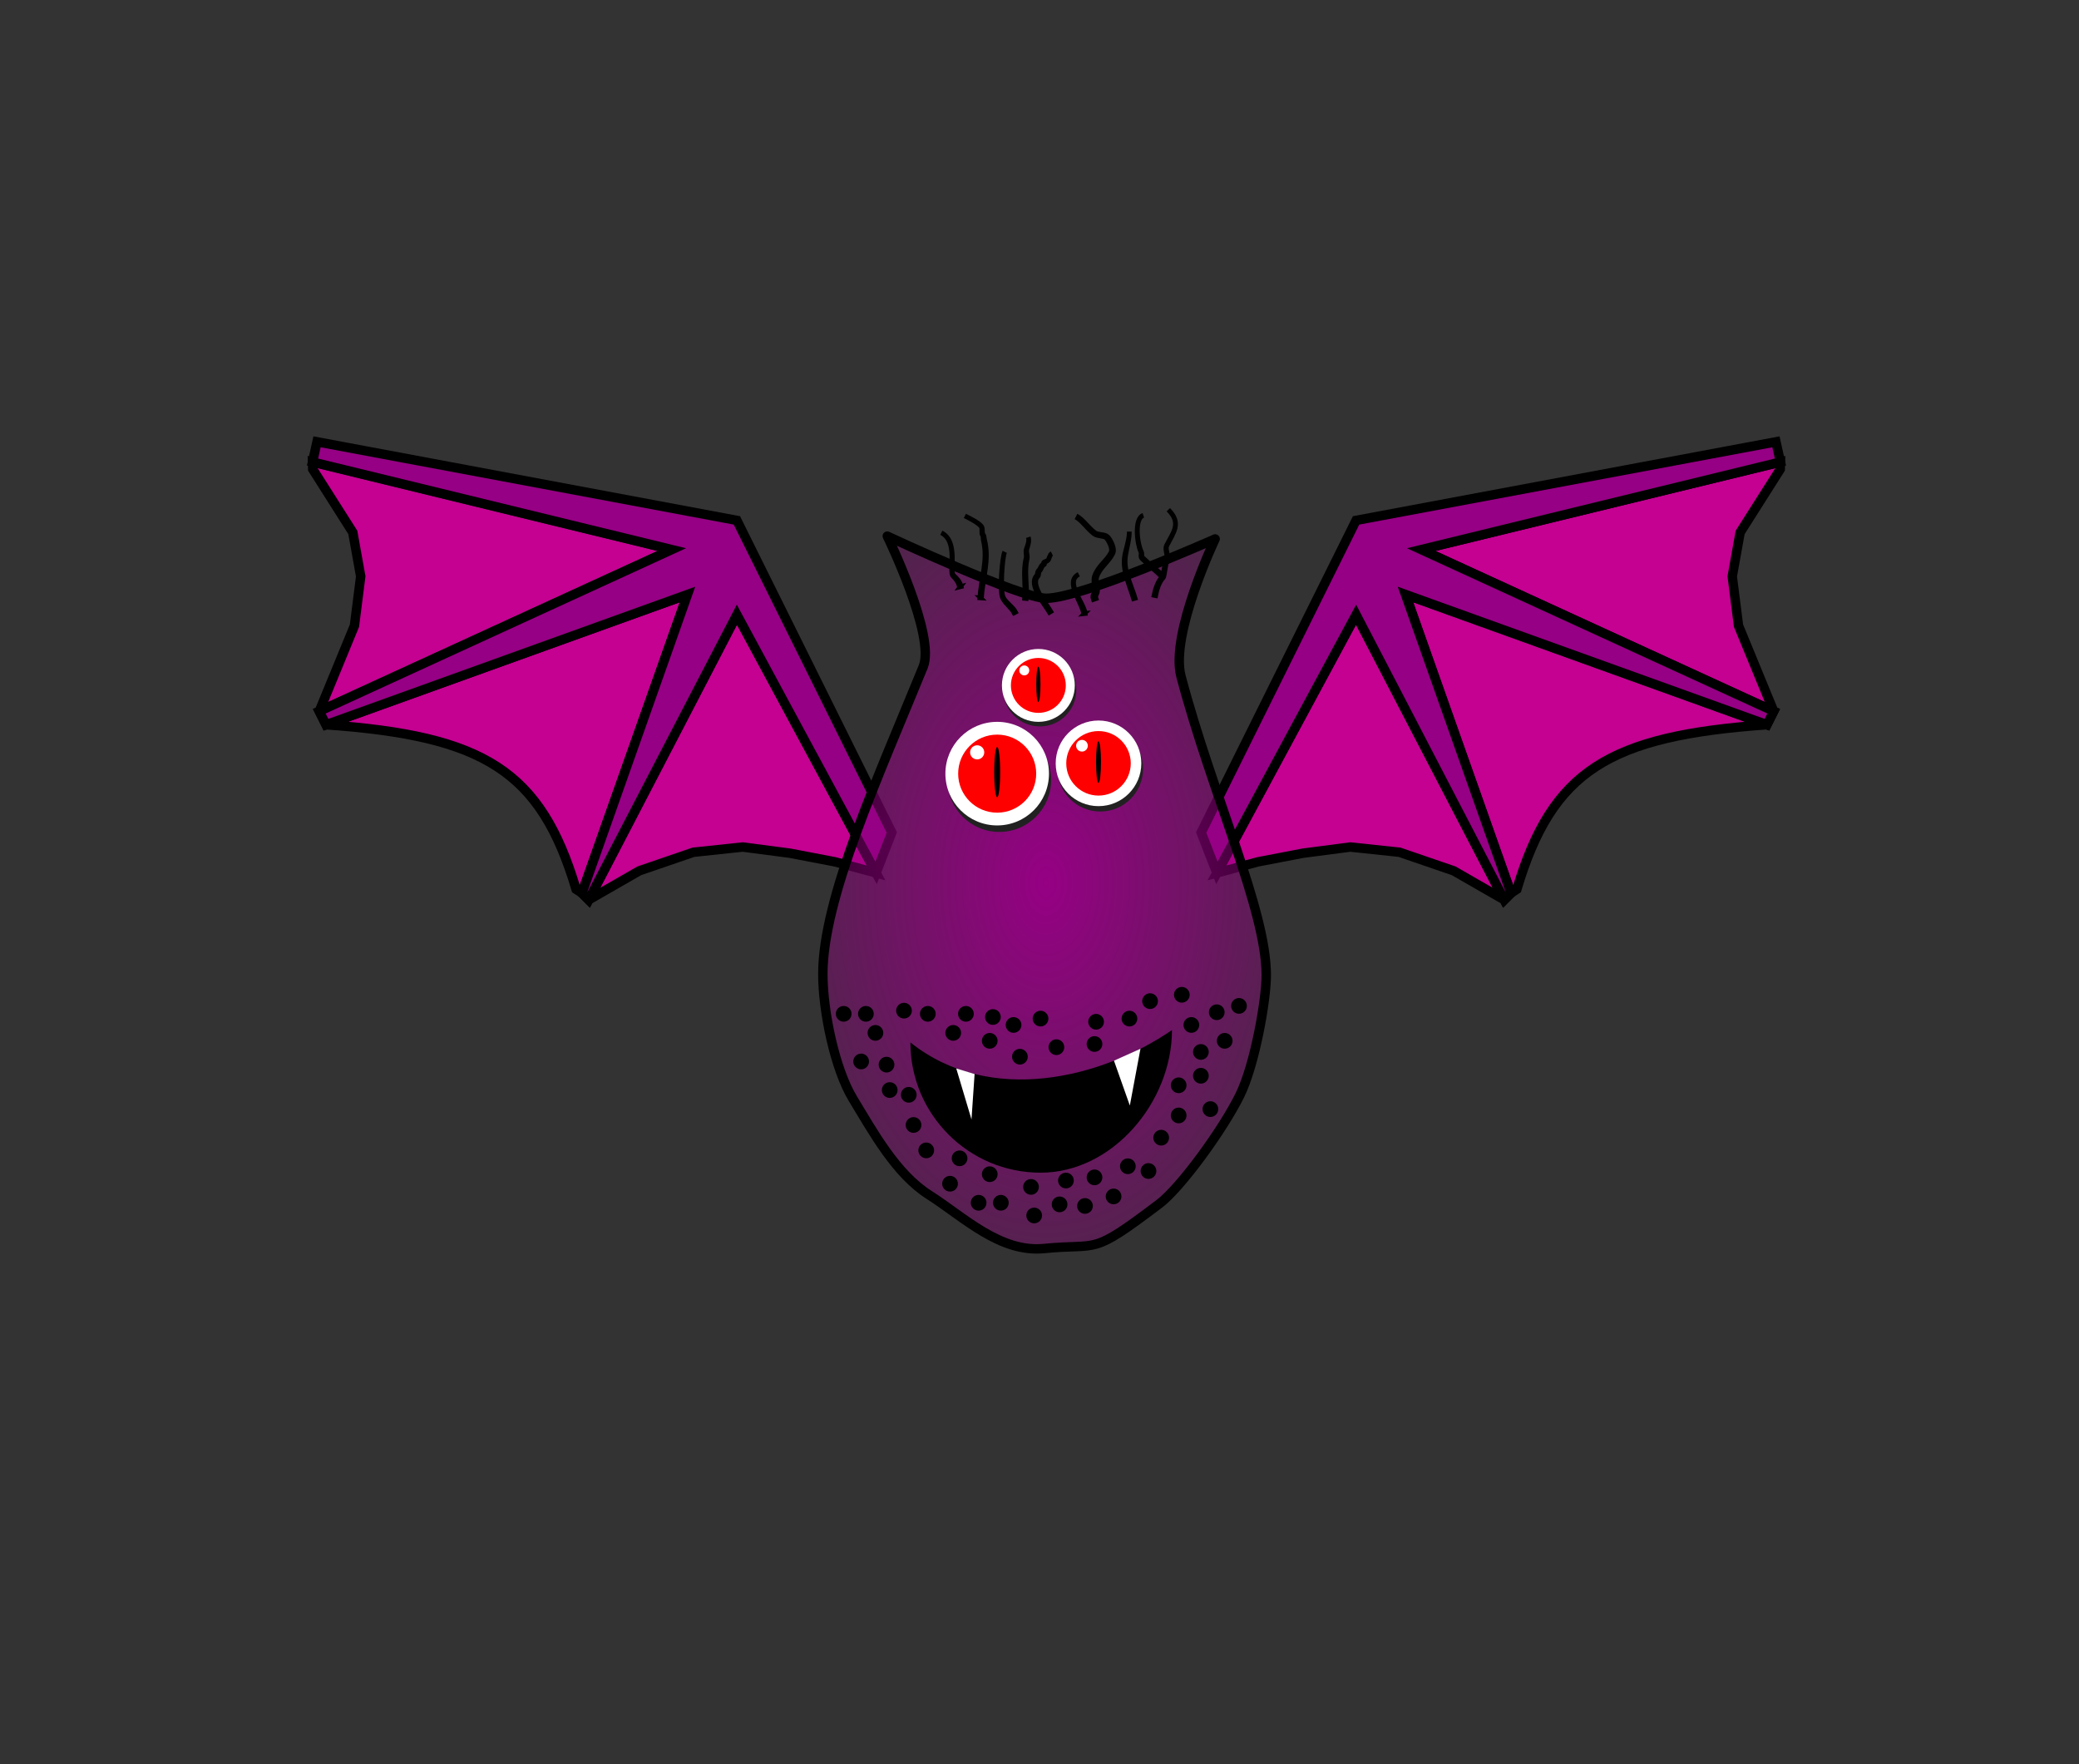 <?xml version="1.0" encoding="UTF-8" standalone="no"?>
<!-- Created with Inkscape (http://www.inkscape.org/) -->

<svg
   xmlns:osb="http://www.openswatchbook.org/uri/2009/osb"
   xmlns:dc="http://purl.org/dc/elements/1.1/"
   xmlns:cc="http://creativecommons.org/ns#"
   xmlns:rdf="http://www.w3.org/1999/02/22-rdf-syntax-ns#"
   xmlns:svg="http://www.w3.org/2000/svg"
   xmlns="http://www.w3.org/2000/svg"
   xmlns:xlink="http://www.w3.org/1999/xlink"
   xmlns:sodipodi="http://sodipodi.sourceforge.net/DTD/sodipodi-0.dtd"
   xmlns:inkscape="http://www.inkscape.org/namespaces/inkscape"
   width="350mm"
   height="297mm"
   viewBox="0 0 350 297"
   version="1.1"
   id="svg8"
   inkscape:version="0.92.5 (2060ec1f9f, 2020-04-08)"
   sodipodi:docname="Martin_Sidorov_LOGITgv19_Harjutus3.svg">
  <rect x="0" y="0" width="350" height="297" fill="#333333" stroke="none"/>
  <title
     id="title835">Harjutus 3</title>
  <defs
     id="defs2">
    <linearGradient
       id="linearGradient7010"
       osb:paint="solid">
      <stop
         style="stop-color:#000000;stop-opacity:1;"
         offset="0"
         id="stop7008" />
    </linearGradient>
    <inkscape:path-effect
       effect="powerstroke"
       id="path-effect5428"
       is_visible="true"
       offset_points="0,0.132"
       sort_points="true"
       interpolator_type="CubicBezierJohan"
       interpolator_beta="0.2"
       start_linecap_type="zerowidth"
       linejoin_type="extrp_arc"
       miter_limit="4"
       end_linecap_type="zerowidth" />
    <marker
       inkscape:isstock="true"
       inkscape:stockid="DistanceStart"
       orient="auto"
       refY="0.0"
       refX="0.0"
       id="marker5109"
       style="overflow:visible">
      <g
         style="stroke:#000000;stroke-opacity:1;fill:#000000;fill-opacity:1"
         id="g5107">
        <path
           id="path5101"
           d="M 0,0 L 2,0"
           style="fill:#000000;stroke:#000000;stroke-width:1.15;stroke-linecap:square;stroke-opacity:1;fill-opacity:1" />
        <path
           id="path5103"
           d="M 0,0 L 13,4 L 9,0 13,-4 L 0,0 z "
           style="fill:#000000;fill-rule:evenodd;stroke:#000000;stroke-opacity:1;fill-opacity:1" />
        <path
           id="path5105"
           d="M 0,-4 L 0,40"
           style="fill:#000000;stroke:#000000;stroke-width:1;stroke-linecap:square;stroke-opacity:1;fill-opacity:1" />
      </g>
    </marker>
    <marker
       inkscape:isstock="true"
       inkscape:stockid="DistanceStart"
       orient="auto"
       refY="0.0"
       refX="0.0"
       id="marker2069"
       style="overflow:visible">
      <g
         style="stroke:#000000;stroke-opacity:1;fill:#000000;fill-opacity:1"
         id="g2067">
        <path
           id="path2061"
           d="M 0,0 L 2,0"
           style="fill:#000000;stroke:#000000;stroke-width:1.15;stroke-linecap:square;stroke-opacity:1;fill-opacity:1" />
        <path
           id="path2063"
           d="M 0,0 L 13,4 L 9,0 13,-4 L 0,0 z "
           style="fill:#000000;fill-rule:evenodd;stroke:#000000;stroke-opacity:1;fill-opacity:1" />
        <path
           id="path2065"
           d="M 0,-4 L 0,40"
           style="fill:#000000;stroke:#000000;stroke-width:1;stroke-linecap:square;stroke-opacity:1;fill-opacity:1" />
      </g>
    </marker>
    <marker
       inkscape:isstock="true"
       inkscape:stockid="DistanceStart"
       orient="auto"
       refY="0.0"
       refX="0.0"
       id="marker1939"
       style="overflow:visible">
      <g
         style="stroke:#000000;stroke-opacity:1;fill:#000000;fill-opacity:1"
         id="g1937">
        <path
           id="path1931"
           d="M 0,0 L 2,0"
           style="fill:#000000;stroke:#000000;stroke-width:1.15;stroke-linecap:square;stroke-opacity:1;fill-opacity:1" />
        <path
           id="path1933"
           d="M 0,0 L 13,4 L 9,0 13,-4 L 0,0 z "
           style="fill:#000000;fill-rule:evenodd;stroke:#000000;stroke-opacity:1;fill-opacity:1" />
        <path
           id="path1935"
           d="M 0,-4 L 0,40"
           style="fill:#000000;stroke:#000000;stroke-width:1;stroke-linecap:square;stroke-opacity:1;fill-opacity:1" />
      </g>
    </marker>
    <marker
       inkscape:isstock="true"
       inkscape:stockid="DistanceStart"
       orient="auto"
       refY="0.0"
       refX="0.0"
       id="marker1824"
       style="overflow:visible">
      <g
         style="stroke:#000000;stroke-opacity:1;fill:#000000;fill-opacity:1"
         id="g1822">
        <path
           id="path1816"
           d="M 0,0 L 2,0"
           style="fill:#000000;stroke:#000000;stroke-width:1.15;stroke-linecap:square;stroke-opacity:1;fill-opacity:1" />
        <path
           id="path1818"
           d="M 0,0 L 13,4 L 9,0 13,-4 L 0,0 z "
           style="fill:#000000;fill-rule:evenodd;stroke:#000000;stroke-opacity:1;fill-opacity:1" />
        <path
           id="path1820"
           d="M 0,-4 L 0,40"
           style="fill:#000000;stroke:#000000;stroke-width:1;stroke-linecap:square;stroke-opacity:1;fill-opacity:1" />
      </g>
    </marker>
    <marker
       inkscape:isstock="true"
       inkscape:stockid="DistanceStart"
       orient="auto"
       refY="0.0"
       refX="0.0"
       id="marker1724"
       style="overflow:visible">
      <g
         style="stroke:#000000;stroke-opacity:1;fill:#000000;fill-opacity:1"
         id="g1722">
        <path
           id="path1716"
           d="M 0,0 L 2,0"
           style="fill:#000000;stroke:#000000;stroke-width:1.15;stroke-linecap:square;stroke-opacity:1;fill-opacity:1" />
        <path
           id="path1718"
           d="M 0,0 L 13,4 L 9,0 13,-4 L 0,0 z "
           style="fill:#000000;fill-rule:evenodd;stroke:#000000;stroke-opacity:1;fill-opacity:1" />
        <path
           id="path1720"
           d="M 0,-4 L 0,40"
           style="fill:#000000;stroke:#000000;stroke-width:1;stroke-linecap:square;stroke-opacity:1;fill-opacity:1" />
      </g>
    </marker>
    <marker
       inkscape:isstock="true"
       inkscape:stockid="DistanceStart"
       orient="auto"
       refY="0.0"
       refX="0.0"
       id="marker1639"
       style="overflow:visible">
      <g
         style="stroke:#000000;stroke-opacity:1;fill:#000000;fill-opacity:1"
         id="g1637">
        <path
           id="path1631"
           d="M 0,0 L 2,0"
           style="fill:#000000;stroke:#000000;stroke-width:1.15;stroke-linecap:square;stroke-opacity:1;fill-opacity:1" />
        <path
           id="path1633"
           d="M 0,0 L 13,4 L 9,0 13,-4 L 0,0 z "
           style="fill:#000000;fill-rule:evenodd;stroke:#000000;stroke-opacity:1;fill-opacity:1" />
        <path
           id="path1635"
           d="M 0,-4 L 0,40"
           style="fill:#000000;stroke:#000000;stroke-width:1;stroke-linecap:square;stroke-opacity:1;fill-opacity:1" />
      </g>
    </marker>
    <marker
       inkscape:isstock="true"
       inkscape:stockid="DistanceStart"
       orient="auto"
       refY="0.0"
       refX="0.0"
       id="marker1569"
       style="overflow:visible">
      <g
         style="stroke:#000000;stroke-opacity:1;fill:#000000;fill-opacity:1"
         id="g1567">
        <path
           id="path1561"
           d="M 0,0 L 2,0"
           style="fill:#000000;stroke:#000000;stroke-width:1.15;stroke-linecap:square;stroke-opacity:1;fill-opacity:1" />
        <path
           id="path1563"
           d="M 0,0 L 13,4 L 9,0 13,-4 L 0,0 z "
           style="fill:#000000;fill-rule:evenodd;stroke:#000000;stroke-opacity:1;fill-opacity:1" />
        <path
           id="path1565"
           d="M 0,-4 L 0,40"
           style="fill:#000000;stroke:#000000;stroke-width:1;stroke-linecap:square;stroke-opacity:1;fill-opacity:1" />
      </g>
    </marker>
    <marker
       inkscape:isstock="true"
       inkscape:stockid="DistanceStart"
       orient="auto"
       refY="0.0"
       refX="0.0"
       id="marker1514"
       style="overflow:visible">
      <g
         style="stroke:#000000;stroke-opacity:1;fill:#000000;fill-opacity:1"
         id="g1512">
        <path
           id="path1506"
           d="M 0,0 L 2,0"
           style="fill:#000000;stroke:#000000;stroke-width:1.15;stroke-linecap:square;stroke-opacity:1;fill-opacity:1" />
        <path
           id="path1508"
           d="M 0,0 L 13,4 L 9,0 13,-4 L 0,0 z "
           style="fill:#000000;fill-rule:evenodd;stroke:#000000;stroke-opacity:1;fill-opacity:1" />
        <path
           id="path1510"
           d="M 0,-4 L 0,40"
           style="fill:#000000;stroke:#000000;stroke-width:1;stroke-linecap:square;stroke-opacity:1;fill-opacity:1" />
      </g>
    </marker>
    <inkscape:path-effect
       effect="powerstroke"
       id="path-effect1192"
       is_visible="true"
       offset_points="0,0.132"
       sort_points="true"
       interpolator_type="CubicBezierJohan"
       interpolator_beta="0.2"
       start_linecap_type="zerowidth"
       linejoin_type="extrp_arc"
       miter_limit="4"
       end_linecap_type="zerowidth" />
    <inkscape:path-effect
       effect="powerstroke"
       id="path-effect1188"
       is_visible="true"
       offset_points="0,0.132"
       sort_points="true"
       interpolator_type="CubicBezierJohan"
       interpolator_beta="0.2"
       start_linecap_type="zerowidth"
       linejoin_type="extrp_arc"
       miter_limit="4"
       end_linecap_type="zerowidth" />
    <inkscape:path-effect
       effect="powerstroke"
       id="path-effect1184"
       is_visible="true"
       offset_points="0,0.132"
       sort_points="true"
       interpolator_type="CubicBezierJohan"
       interpolator_beta="0.2"
       start_linecap_type="zerowidth"
       linejoin_type="extrp_arc"
       miter_limit="4"
       end_linecap_type="zerowidth" />
    <inkscape:path-effect
       effect="powerstroke"
       id="path-effect1176"
       is_visible="true"
       offset_points="0,0.132"
       sort_points="true"
       interpolator_type="CubicBezierJohan"
       interpolator_beta="0.2"
       start_linecap_type="zerowidth"
       linejoin_type="extrp_arc"
       miter_limit="4"
       end_linecap_type="zerowidth" />
    <inkscape:path-effect
       effect="powerstroke"
       id="path-effect1172"
       is_visible="true"
       offset_points="0,0.132"
       sort_points="true"
       interpolator_type="CubicBezierJohan"
       interpolator_beta="0.2"
       start_linecap_type="zerowidth"
       linejoin_type="extrp_arc"
       miter_limit="4"
       end_linecap_type="zerowidth" />
    <inkscape:path-effect
       effect="powerstroke"
       id="path-effect1168"
       is_visible="true"
       offset_points="0,0.132"
       sort_points="true"
       interpolator_type="CubicBezierJohan"
       interpolator_beta="0.2"
       start_linecap_type="zerowidth"
       linejoin_type="extrp_arc"
       miter_limit="4"
       end_linecap_type="zerowidth" />
    <inkscape:path-effect
       effect="powerstroke"
       id="path-effect1164"
       is_visible="true"
       offset_points="0,0.132"
       sort_points="true"
       interpolator_type="CubicBezierJohan"
       interpolator_beta="0.2"
       start_linecap_type="zerowidth"
       linejoin_type="extrp_arc"
       miter_limit="4"
       end_linecap_type="zerowidth" />
    <inkscape:path-effect
       effect="powerstroke"
       id="path-effect1160"
       is_visible="true"
       offset_points="0,0.132"
       sort_points="true"
       interpolator_type="CubicBezierJohan"
       interpolator_beta="0.2"
       start_linecap_type="zerowidth"
       linejoin_type="extrp_arc"
       miter_limit="4"
       end_linecap_type="zerowidth" />
    <inkscape:path-effect
       effect="powerstroke"
       id="path-effect1156"
       is_visible="true"
       offset_points="0,0.132"
       sort_points="true"
       interpolator_type="CubicBezierJohan"
       interpolator_beta="0.2"
       start_linecap_type="zerowidth"
       linejoin_type="extrp_arc"
       miter_limit="4"
       end_linecap_type="zerowidth" />
    <inkscape:path-effect
       effect="powerstroke"
       id="path-effect1152"
       is_visible="true"
       offset_points="0,0.132"
       sort_points="true"
       interpolator_type="CubicBezierJohan"
       interpolator_beta="0.2"
       start_linecap_type="zerowidth"
       linejoin_type="extrp_arc"
       miter_limit="4"
       end_linecap_type="zerowidth" />
    <inkscape:path-effect
       effect="powerstroke"
       id="path-effect1148"
       is_visible="true"
       offset_points="0,0.132"
       sort_points="true"
       interpolator_type="CubicBezierJohan"
       interpolator_beta="0.2"
       start_linecap_type="zerowidth"
       linejoin_type="extrp_arc"
       miter_limit="4"
       end_linecap_type="zerowidth" />
    <inkscape:path-effect
       effect="powerstroke"
       id="path-effect1144"
       is_visible="true"
       offset_points="0,0.132"
       sort_points="true"
       interpolator_type="CubicBezierJohan"
       interpolator_beta="0.2"
       start_linecap_type="zerowidth"
       linejoin_type="extrp_arc"
       miter_limit="4"
       end_linecap_type="zerowidth" />
    <linearGradient
       inkscape:collect="always"
       id="linearGradient907">
      <stop
         style="stop-color:#960084;stop-opacity:1;"
         offset="0"
         id="stop903" />
      <stop
         style="stop-color:#960084;stop-opacity:0;"
         offset="1"
         id="stop905" />
    </linearGradient>
    <inkscape:path-effect
       effect="bspline"
       id="path-effect825"
       is_visible="true"
       weight="33.333"
       steps="2"
       helper_size="0"
       apply_no_weight="true"
       apply_with_weight="true"
       only_selected="false" />
    <inkscape:path-effect
       effect="spiro"
       id="path-effect821"
       is_visible="true" />
    <radialGradient
       inkscape:collect="always"
       xlink:href="#linearGradient907"
       id="radialGradient909"
       cx="164.798"
       cy="92.705"
       fx="164.798"
       fy="92.705"
       r="38.591"
       gradientTransform="matrix(1.632,0,0,2.503,-104.18,-139.368)"
       gradientUnits="userSpaceOnUse" />
    <radialGradient
       inkscape:collect="always"
       xlink:href="#linearGradient907"
       id="radialGradient7235"
       gradientUnits="userSpaceOnUse"
       gradientTransform="matrix(1.632,0,0,2.503,-104.18,-139.368)"
       cx="164.798"
       cy="92.705"
       fx="164.798"
       fy="92.705"
       r="38.591" />
  </defs>
  <sodipodi:namedview
     id="base"
     pagecolor="#ffffff"
     bordercolor="#666666"
     borderopacity="1.0"
     inkscape:pageopacity="0.0"
     inkscape:pageshadow="2"
     inkscape:zoom="0.35"
     inkscape:cx="554.32849"
     inkscape:cy="1046.284"
     inkscape:document-units="mm"
     inkscape:current-layer="layer1"
     showgrid="true"
     showguides="true"
     inkscape:guide-bbox="true"
     inkscape:window-width="958"
     inkscape:window-height="991"
     inkscape:window-x="952"
     inkscape:window-y="0"
     inkscape:window-maximized="0"
     inkscape:snap-global="true" />
  <g
     inkscape:label="Layer 1"
     inkscape:groupmode="layer"
     id="layer1">
    <g
       id="g7233"
       transform="translate(11.339,55.94)">
      <g
         transform="matrix(-1,0,0,1,329.672,0)"
         id="g7145">
        <path
           inkscape:connector-curvature="0"
           id="path7141"
           d="m 193.524,91.003 6.935,-1.872 7.576,-1.451 7.942,-1.037 8.298,0.879 9.113,3.124 8.517,4.893 1.134,-1.134 0.985,-0.648 c 5.961,-20.006 15.508,-25.817 42.104,-27.7 l 1.134,-2.268 -5.924,-14.402 -1.053,-8.308 1.331,-7.398 6.748,-10.636 0.033,-1.211 -60.476,14.741 59.342,27.214 -1.134,2.268 -60.854,-21.923 17.765,50.271 -1.134,1.134 -24.946,-48.003 z"
           style="fill:#c40191;fill-opacity:1;stroke:#000000;stroke-width:1.587;stroke-linecap:butt;stroke-linejoin:miter;stroke-miterlimit:4;stroke-dasharray:none;stroke-opacity:1"
           sodipodi:nodetypes="cccccccccccccccccccccccc" />
        <path
           inkscape:connector-curvature="0"
           id="path7143"
           d="m 190.878,84.199 26.08,-52.539 70.682,-13.229 0.756,3.402 -60.476,14.741 59.342,27.214 -1.134,2.268 -60.854,-21.923 17.765,50.271 -1.134,1.134 -24.946,-48.003 -23.435,43.467 z"
           style="fill:#960084;fill-opacity:1;stroke:#000000;stroke-width:1.587;stroke-linecap:butt;stroke-linejoin:miter;stroke-miterlimit:4;stroke-dasharray:none;stroke-opacity:1"
           sodipodi:nodetypes="ccccccccccccc" />
      </g>
      <g
         id="g7139">
        <path
           sodipodi:nodetypes="cccccccccccccccccccccccc"
           style="fill:#c40191;fill-opacity:1;stroke:#000000;stroke-width:1.587;stroke-linecap:butt;stroke-linejoin:miter;stroke-miterlimit:4;stroke-dasharray:none;stroke-opacity:1"
           d="m 193.524,91.003 6.935,-1.872 7.576,-1.451 7.942,-1.037 8.298,0.879 9.113,3.124 8.517,4.893 1.134,-1.134 0.985,-0.648 c 5.961,-20.006 15.508,-25.817 42.104,-27.7 l 1.134,-2.268 -5.924,-14.402 -1.053,-8.308 1.331,-7.398 6.748,-10.636 0.033,-1.211 -60.476,14.741 59.342,27.214 -1.134,2.268 -60.854,-21.923 17.765,50.271 -1.134,1.134 -24.946,-48.003 z"
           id="path7135"
           inkscape:connector-curvature="0" />
        <path
           sodipodi:nodetypes="ccccccccccccc"
           style="fill:#960084;fill-opacity:1;stroke:#000000;stroke-width:1.587;stroke-linecap:butt;stroke-linejoin:miter;stroke-miterlimit:4;stroke-dasharray:none;stroke-opacity:1"
           d="m 190.878,84.199 26.08,-52.539 70.682,-13.229 0.756,3.402 -60.476,14.741 59.342,27.214 -1.134,2.268 -60.854,-21.923 17.765,50.271 -1.134,1.134 -24.946,-48.003 -23.435,43.467 z"
           id="path7133"
           inkscape:connector-curvature="0" />
      </g>
      <path
         sodipodi:nodetypes="sssssssscscss"
         inkscape:connector-curvature="0"
         id="path815"
         d="m 201.839,108.201 c 0,4.241 -1.933,15.146 -4.463,20.26 -2.889,5.839 -9.949,15.516 -13.53,18.228 -11.786,8.928 -9.884,6.593 -19.408,7.538 -7.438,0.738 -13.516,-5.295 -19.382,-9.038 -5.57,-3.555 -9.384,-10.532 -12.805,-16.167 -3.038,-5.004 -5.063,-14.706 -5.063,-21.009 0,-12.712 9.201,-32.891 16.892,-51.707 2.138,-5.229 -6.044,-21.996 -6.044,-21.996 0,0 22.444,10.46 26.76,10.46 5.986,0 28.437,-9.989 28.437,-9.989 0,0 -7.623,16.044 -5.753,23.121 5.291,20.02 14.358,39.298 14.358,50.299 z"
         style="opacity:1;fill:url(#radialGradient7235);fill-opacity:1;stroke:#000000;stroke-width:1.587;stroke-linejoin:round;stroke-miterlimit:4;stroke-dasharray:none;stroke-opacity:1;paint-order:normal" />
      <g
         transform="matrix(1.073,0,0,1.073,-7.359,0.453)"
         id="g1116">
        <circle
           r="8.126"
           cy="69.832"
           cx="153.08"
           id="circle913"
           style="opacity:1;fill:#212121;fill-opacity:1;stroke:none;stroke-width:1.587;stroke-linejoin:round;stroke-miterlimit:4;stroke-dasharray:none;stroke-opacity:1;paint-order:normal" />
        <circle
           style="opacity:1;fill:#ffffff;fill-opacity:1;stroke:none;stroke-width:1.587;stroke-linejoin:round;stroke-miterlimit:4;stroke-dasharray:none;stroke-opacity:1;paint-order:normal"
           id="circle1103"
           cx="152.746"
           cy="68.813"
           r="8.126" />
        <circle
           r="6.122"
           cy="68.813"
           cx="152.746"
           id="circle1105"
           style="opacity:1;fill:#ff0000;fill-opacity:1;stroke:none;stroke-width:1.196;stroke-linejoin:round;stroke-miterlimit:4;stroke-dasharray:none;stroke-opacity:1;paint-order:normal" />
        <ellipse
           style="opacity:1;fill:#000000;fill-opacity:1;stroke:none;stroke-width:0.267;stroke-linejoin:round;stroke-miterlimit:4;stroke-dasharray:none;stroke-opacity:1;paint-order:normal"
           id="circle1107"
           cx="152.746"
           cy="68.579"
           rx="0.473"
           ry="3.95" />
        <circle
           r="1.111"
           cy="65.472"
           cx="149.606"
           id="circle1109"
           style="opacity:1;fill:#ffffff;fill-opacity:1;stroke:none;stroke-width:0.217;stroke-linejoin:round;stroke-miterlimit:4;stroke-dasharray:none;stroke-opacity:1;paint-order:normal" />
      </g>
      <g
         transform="matrix(0.887,0,0,0.887,38.109,11.517)"
         id="g1128">
        <circle
           style="opacity:1;fill:#212121;fill-opacity:1;stroke:none;stroke-width:1.587;stroke-linejoin:round;stroke-miterlimit:4;stroke-dasharray:none;stroke-opacity:1;paint-order:normal"
           id="circle1118"
           cx="153.08"
           cy="69.832"
           r="8.126" />
        <circle
           r="8.126"
           cy="68.813"
           cx="152.746"
           id="circle1120"
           style="opacity:1;fill:#ffffff;fill-opacity:1;stroke:none;stroke-width:1.587;stroke-linejoin:round;stroke-miterlimit:4;stroke-dasharray:none;stroke-opacity:1;paint-order:normal" />
        <circle
           style="opacity:1;fill:#ff0000;fill-opacity:1;stroke:none;stroke-width:1.196;stroke-linejoin:round;stroke-miterlimit:4;stroke-dasharray:none;stroke-opacity:1;paint-order:normal"
           id="circle1122"
           cx="152.746"
           cy="68.813"
           r="6.122" />
        <ellipse
           ry="3.95"
           rx="0.473"
           cy="68.579"
           cx="152.746"
           id="ellipse1124"
           style="opacity:1;fill:#000000;fill-opacity:1;stroke:none;stroke-width:0.267;stroke-linejoin:round;stroke-miterlimit:4;stroke-dasharray:none;stroke-opacity:1;paint-order:normal" />
        <circle
           style="opacity:1;fill:#ffffff;fill-opacity:1;stroke:none;stroke-width:0.217;stroke-linejoin:round;stroke-miterlimit:4;stroke-dasharray:none;stroke-opacity:1;paint-order:normal"
           id="circle1126"
           cx="149.606"
           cy="65.472"
           r="1.111" />
      </g>
      <g
         id="g1140"
         transform="matrix(0.755,0,0,0.755,48.146,7.483)">
        <circle
           style="opacity:1;fill:#212121;fill-opacity:1;stroke:none;stroke-width:1.587;stroke-linejoin:round;stroke-miterlimit:4;stroke-dasharray:none;stroke-opacity:1;paint-order:normal"
           id="circle1130"
           cx="153.08"
           cy="69.832"
           r="8.126" />
        <circle
           r="8.126"
           cy="68.813"
           cx="152.746"
           id="circle1132"
           style="opacity:1;fill:#ffffff;fill-opacity:1;stroke:none;stroke-width:1.587;stroke-linejoin:round;stroke-miterlimit:4;stroke-dasharray:none;stroke-opacity:1;paint-order:normal" />
        <circle
           style="opacity:1;fill:#ff0000;fill-opacity:1;stroke:none;stroke-width:1.196;stroke-linejoin:round;stroke-miterlimit:4;stroke-dasharray:none;stroke-opacity:1;paint-order:normal"
           id="circle1134"
           cx="152.746"
           cy="68.813"
           r="6.122" />
        <ellipse
           ry="3.95"
           rx="0.473"
           cy="68.579"
           cx="152.746"
           id="ellipse1136"
           style="opacity:1;fill:#000000;fill-opacity:1;stroke:none;stroke-width:0.267;stroke-linejoin:round;stroke-miterlimit:4;stroke-dasharray:none;stroke-opacity:1;paint-order:normal" />
        <circle
           style="opacity:1;fill:#ffffff;fill-opacity:1;stroke:none;stroke-width:0.217;stroke-linejoin:round;stroke-miterlimit:4;stroke-dasharray:none;stroke-opacity:1;paint-order:normal"
           id="circle1138"
           cx="149.606"
           cy="65.472"
           r="1.111" />
      </g>
      <path
         inkscape:original-d="m 153.74181,44.700893 c 0.21979,-3.381531 1.40033,-6.399434 0.56697,-9.732888 -0.0756,-0.302546 -0.0123,-0.673759 -0.18899,-0.850445 -0.1983,-0.198303 -0.0517,-1.048298 -0.18899,-1.322917 -0.3441,-0.688202 -2.16786,-1.5564 -2.83482,-1.889881"
         inkscape:path-effect="#path-effect1148"
         inkscape:connector-curvature="0"
         id="path1146"
         d="m 153.742,44.701 c 0,0 0.132,0.009 0.132,0.009 0.085,-1.302 0.412,-2.96 0.668,-4.876 0.192,-1.432 0.321,-3.113 -0.13,-4.891 -0.042,-0.141 -0.048,-0.279 -0.073,-0.456 -0.011,-0.077 -0.026,-0.156 -0.052,-0.227 -0.026,-0.071 -0.063,-0.137 -0.12,-0.189 -0.017,-0.014 -0.034,-0.039 -0.049,-0.076 -0.015,-0.037 -0.027,-0.083 -0.037,-0.137 -0.019,-0.108 -0.027,-0.239 -0.033,-0.374 -0.006,-0.139 -0.01,-0.275 -0.022,-0.397 -0.006,-0.062 -0.014,-0.12 -0.025,-0.17 -0.011,-0.052 -0.026,-0.097 -0.046,-0.133 -0.046,-0.089 -0.116,-0.179 -0.201,-0.268 -0.087,-0.092 -0.192,-0.183 -0.306,-0.272 -0.242,-0.189 -0.532,-0.373 -0.808,-0.534 -0.309,-0.18 -0.622,-0.344 -0.866,-0.467 -0.307,-0.156 -0.534,-0.265 -0.677,-0.337 0.11,0.055 0.399,0.198 0.675,0.342 0.242,0.126 0.553,0.294 0.859,0.478 0.273,0.164 0.559,0.352 0.796,0.545 0.111,0.091 0.213,0.183 0.296,0.275 0.081,0.089 0.145,0.177 0.186,0.262 0.014,0.032 0.025,0.072 0.033,0.122 0.008,0.048 0.012,0.103 0.015,0.164 0.005,0.12 0.003,0.253 0.002,0.394 -7e-4,0.134 3.3e-4,0.272 0.014,0.388 0.007,0.058 0.017,0.113 0.032,0.162 0.015,0.048 0.037,0.093 0.07,0.129 0.032,0.037 0.053,0.084 0.067,0.141 0.015,0.058 0.021,0.125 0.026,0.199 0.009,0.154 0.005,0.327 0.04,0.489 0.428,1.739 0.292,3.386 0.093,4.806 -0.266,1.899 -0.603,3.571 -0.689,4.893 0,0 0.132,0.009 0.132,0.009 z"
         style="fill:#000000;fill-rule:nonzero;stroke:#000000;stroke-width:0.794;stroke-linecap:square;stroke-linejoin:miter;stroke-miterlimit:4;stroke-dasharray:none;stroke-opacity:1;paint-order:stroke fill markers" />
      <path
         inkscape:original-d="m 159.50595,47.157737 c -0.49586,-0.932373 -1.52712,-1.542338 -1.98438,-2.456844 -0.57459,-1.149183 -0.14013,-6.90127 0.28349,-7.748513"
         inkscape:path-effect="#path-effect1152"
         inkscape:connector-curvature="0"
         id="path1150"
         d="m 159.506,47.158 c 0,0 0.117,-0.062 0.117,-0.062 -0.216,-0.406 -0.511,-0.726 -1.048,-1.247 -0.359,-0.349 -0.754,-0.728 -0.994,-1.177 -0.071,-0.133 -0.129,-0.341 -0.174,-0.607 -0.046,-0.268 -0.077,-0.589 -0.097,-0.942 -0.042,-0.736 -0.031,-1.6 0.006,-2.408 0.042,-0.912 0.117,-1.738 0.195,-2.355 0.047,-0.364 0.094,-0.656 0.14,-0.878 0.026,-0.127 0.052,-0.231 0.076,-0.315 0.028,-0.097 0.054,-0.166 0.079,-0.214 -0.024,0.049 -0.051,0.118 -0.08,0.214 -0.025,0.084 -0.052,0.188 -0.08,0.315 -0.049,0.222 -0.101,0.513 -0.153,0.877 -0.088,0.617 -0.174,1.441 -0.229,2.354 -0.049,0.808 -0.072,1.673 -0.045,2.415 0.013,0.355 0.038,0.681 0.078,0.955 0.039,0.27 0.093,0.495 0.166,0.649 0.228,0.487 0.62,0.903 0.961,1.267 0.522,0.556 0.763,0.841 0.966,1.223 0,0 0.117,-0.062 0.117,-0.062 z"
         style="fill:#000000;fill-rule:nonzero;stroke:#000000;stroke-width:0.794;stroke-linecap:square;stroke-linejoin:miter;stroke-miterlimit:4;stroke-dasharray:none;stroke-opacity:1;paint-order:stroke fill markers" />
      <path
         inkscape:original-d="m 161.30134,44.795387 c 0.19456,-2.203805 -0.34754,-4.562989 0.18898,-6.709077 0.12344,-0.493718 -0.1605,-1.124879 0,-1.606399 0.22128,-0.663819 0.48618,-1.376291 0.28349,-1.984375"
         inkscape:path-effect="#path-effect1156"
         inkscape:connector-curvature="0"
         id="path1154"
         d="m 161.301,44.795 c 0,0 0.132,0.012 0.132,0.012 0.091,-1.032 0.025,-1.801 -0.048,-3.392 -0.046,-1.015 -0.072,-2.196 0.195,-3.306 0.029,-0.135 0.03,-0.276 0.019,-0.418 -0.011,-0.139 -0.035,-0.282 -0.058,-0.421 -0.022,-0.14 -0.043,-0.276 -0.05,-0.406 -0.007,-0.133 0.001,-0.257 0.035,-0.372 0.115,-0.377 0.218,-0.691 0.278,-1.023 0.079,-0.433 0.049,-0.734 -0.031,-0.974 0.08,0.24 0.099,0.544 0.003,0.968 -0.073,0.324 -0.19,0.634 -0.324,1.004 -0.046,0.123 -0.063,0.257 -0.066,0.398 -0.002,0.138 0.01,0.28 0.023,0.421 0.013,0.143 0.027,0.279 0.029,0.412 0.002,0.135 -0.009,0.256 -0.04,0.365 -0.293,1.135 -0.283,2.342 -0.25,3.36 0.053,1.625 0.111,2.326 0.02,3.36 0,0 0.132,0.012 0.132,0.012 z"
         style="fill:#000000;fill-rule:nonzero;stroke:#000000;stroke-width:0.794;stroke-linecap:square;stroke-linejoin:miter;stroke-miterlimit:4;stroke-dasharray:none;stroke-opacity:1;paint-order:stroke fill markers" />
      <path
         inkscape:original-d="m 165.45907,47.063244 c -0.74464,-1.2792 -3.60729,-4.613688 -2.17336,-6.047621 0.17368,-0.17368 0.0776,-0.644562 0.28349,-0.850445 0.40658,-0.40658 0.33791,-0.877665 0.85044,-1.13393 0.0845,-0.04226 -0.0668,-0.216664 0,-0.28348 0.1032,-0.103203 0.51341,-0.229928 0.66146,-0.377978 0.24716,-0.247163 0.26026,-0.933328 0.66146,-1.133928"
         inkscape:path-effect="#path-effect1160"
         inkscape:connector-curvature="0"
         id="path1158"
         d="m 165.459,47.063 c 0,0 0.114,-0.067 0.114,-0.067 -0.091,-0.157 -0.214,-0.344 -0.371,-0.576 -0.141,-0.207 -0.307,-0.446 -0.49,-0.714 -0.317,-0.465 -0.718,-1.066 -1.044,-1.669 -0.296,-0.549 -0.55,-1.137 -0.63,-1.669 -0.038,-0.251 -0.036,-0.488 0.016,-0.704 0.051,-0.207 0.15,-0.398 0.315,-0.565 0.063,-0.065 0.095,-0.15 0.114,-0.232 0.019,-0.079 0.028,-0.166 0.038,-0.249 0.01,-0.082 0.019,-0.159 0.038,-0.228 0.018,-0.067 0.042,-0.12 0.077,-0.158 0.107,-0.11 0.182,-0.224 0.242,-0.336 0.058,-0.109 0.104,-0.219 0.149,-0.318 0.046,-0.099 0.093,-0.189 0.157,-0.271 0.064,-0.08 0.146,-0.154 0.265,-0.216 0.011,-0.006 0.021,-0.014 0.03,-0.023 0.009,-0.01 0.015,-0.02 0.019,-0.031 0.009,-0.022 0.009,-0.043 0.007,-0.06 -0.004,-0.032 -0.018,-0.067 -0.029,-0.093 -0.013,-0.03 -0.022,-0.053 -0.028,-0.074 -0.002,-0.01 -0.003,-0.017 -0.003,-0.022 -7e-5,-0.004 2.8e-4,-0.008 0.002,-0.011 0.009,-0.011 0.024,-0.023 0.044,-0.037 0.02,-0.014 0.043,-0.028 0.07,-0.043 0.054,-0.03 0.119,-0.063 0.184,-0.096 0.068,-0.034 0.135,-0.069 0.195,-0.105 0.062,-0.038 0.115,-0.075 0.152,-0.114 0.064,-0.067 0.111,-0.161 0.15,-0.26 0.043,-0.108 0.079,-0.224 0.118,-0.333 0.044,-0.124 0.09,-0.231 0.147,-0.323 0.068,-0.108 0.146,-0.182 0.237,-0.228 -0.091,0.046 -0.169,0.119 -0.239,0.226 -0.059,0.092 -0.107,0.198 -0.154,0.322 -0.041,0.108 -0.08,0.224 -0.126,0.329 -0.042,0.097 -0.09,0.186 -0.153,0.247 -0.036,0.033 -0.088,0.066 -0.151,0.1 -0.06,0.032 -0.128,0.062 -0.198,0.093 -0.065,0.029 -0.135,0.058 -0.192,0.085 -0.028,0.014 -0.055,0.027 -0.078,0.041 -0.023,0.013 -0.044,0.027 -0.06,0.042 -0.015,0.013 -0.025,0.03 -0.029,0.048 -0.005,0.017 -0.006,0.035 -0.004,0.052 0.002,0.032 0.011,0.067 0.018,0.095 0.007,0.03 0.012,0.053 0.01,0.067 6.5e-4,-0.004 -0.005,0.016 -0.003,0.002 2.8e-4,-0.002 0.001,-0.005 0.003,-0.007 0.001,-0.002 0.003,-0.004 0.003,-0.005 -0.138,0.066 -0.238,0.148 -0.318,0.241 -0.08,0.092 -0.137,0.193 -0.189,0.294 -0.054,0.105 -0.098,0.202 -0.157,0.303 -0.059,0.1 -0.128,0.197 -0.223,0.289 -0.069,0.066 -0.11,0.15 -0.136,0.233 -0.027,0.084 -0.043,0.176 -0.057,0.256 -0.015,0.087 -0.026,0.16 -0.044,0.223 -0.019,0.066 -0.041,0.102 -0.063,0.122 -0.199,0.197 -0.32,0.427 -0.382,0.673 -0.064,0.254 -0.065,0.525 -0.026,0.798 0.083,0.576 0.351,1.196 0.649,1.754 0.33,0.618 0.736,1.23 1.052,1.696 0.187,0.276 0.301,0.439 0.488,0.715 0.157,0.231 0.274,0.412 0.361,0.561 0,0 0.114,-0.067 0.114,-0.067 z"
         style="fill:#000000;fill-rule:nonzero;stroke:#000000;stroke-width:0.794;stroke-linecap:square;stroke-linejoin:miter;stroke-miterlimit:4;stroke-dasharray:none;stroke-opacity:1;paint-order:stroke fill markers" />
      <path
         inkscape:original-d="m 171.22321,47.346727 c -0.18745,-1.776299 -3.39155,-5.39128 -0.94494,-6.614584"
         inkscape:path-effect="#path-effect1164"
         inkscape:connector-curvature="0"
         id="path1162"
         d="m 171.223,47.347 c 0,0 0.132,-0.014 0.132,-0.014 -0.02,-0.192 -0.08,-0.437 -0.211,-0.773 -0.1,-0.257 -0.231,-0.538 -0.395,-0.87 -0.269,-0.54 -0.655,-1.257 -0.924,-1.883 -0.137,-0.319 -0.251,-0.628 -0.327,-0.923 -0.081,-0.31 -0.117,-0.593 -0.104,-0.85 0.015,-0.289 0.093,-0.53 0.223,-0.734 0.171,-0.268 0.42,-0.447 0.662,-0.568 -0.241,0.121 -0.494,0.294 -0.677,0.557 -0.14,0.201 -0.231,0.445 -0.26,0.74 -0.026,0.263 -0.002,0.555 0.067,0.875 0.065,0.305 0.168,0.624 0.293,0.952 0.245,0.641 0.61,1.383 0.855,1.924 0.152,0.336 0.268,0.613 0.357,0.864 0.115,0.327 0.161,0.55 0.179,0.715 0,0 0.132,-0.014 0.132,-0.014 z"
         style="fill:#000000;fill-rule:nonzero;stroke:#000000;stroke-width:0.794;stroke-linecap:square;stroke-linejoin:miter;stroke-miterlimit:4;stroke-dasharray:none;stroke-opacity:1;paint-order:stroke fill markers" />
      <path
         inkscape:original-d="m 172.92411,44.795387 c -0.17292,-0.501838 0.28348,-0.900102 0.28348,-1.322917 0,-0.701172 -0.32317,-1.676331 -0.0945,-2.362351 0.5512,-1.653603 2.01436,-2.516809 2.74033,-3.96875 0.39298,-0.785966 -0.47554,-2.270932 -0.85045,-2.645833 -0.39169,-0.391695 -1.54283,-0.259429 -2.07886,-0.661458 -1.16748,-0.875605 -2.05247,-2.301905 -3.11831,-2.834823"
         inkscape:path-effect="#path-effect1168"
         inkscape:connector-curvature="0"
         id="path1166"
         d="m 172.924,44.795 c 0,0 0.125,-0.043 0.125,-0.043 -0.032,-0.092 -0.041,-0.188 -0.025,-0.295 0.014,-0.094 0.046,-0.189 0.093,-0.303 0.041,-0.099 0.092,-0.206 0.136,-0.324 0.039,-0.107 0.073,-0.229 0.072,-0.359 -0.004,-0.362 -0.085,-0.755 -0.146,-1.2 -0.027,-0.202 -0.048,-0.407 -0.049,-0.601 -3.4e-4,-0.19 0.019,-0.37 0.07,-0.531 0.131,-0.401 0.319,-0.759 0.542,-1.095 0.22,-0.331 0.472,-0.637 0.734,-0.942 0.515,-0.599 1.07,-1.193 1.435,-1.932 0.104,-0.214 0.12,-0.468 0.085,-0.729 -0.035,-0.263 -0.123,-0.539 -0.233,-0.798 -0.111,-0.262 -0.246,-0.508 -0.377,-0.712 -0.066,-0.103 -0.131,-0.195 -0.191,-0.273 -0.061,-0.079 -0.117,-0.144 -0.167,-0.191 -0.107,-0.104 -0.263,-0.169 -0.433,-0.216 -0.175,-0.048 -0.378,-0.079 -0.575,-0.109 -0.209,-0.032 -0.41,-0.063 -0.597,-0.11 -0.194,-0.05 -0.362,-0.115 -0.492,-0.21 -0.6,-0.445 -1.169,-1.08 -1.602,-1.538 -0.273,-0.288 -0.51,-0.53 -0.751,-0.742 -0.281,-0.247 -0.532,-0.423 -0.774,-0.544 0.242,0.121 0.492,0.297 0.772,0.546 0.239,0.213 0.475,0.456 0.746,0.746 0.429,0.459 0.995,1.101 1.592,1.554 0.132,0.101 0.303,0.172 0.499,0.226 0.188,0.052 0.391,0.087 0.599,0.123 0.197,0.034 0.396,0.069 0.566,0.12 0.167,0.05 0.306,0.115 0.396,0.208 0.044,0.046 0.097,0.109 0.154,0.187 0.057,0.077 0.118,0.169 0.181,0.271 0.124,0.202 0.252,0.446 0.357,0.704 0.104,0.255 0.183,0.522 0.212,0.772 0.029,0.249 0.007,0.475 -0.086,0.655 -0.363,0.715 -0.909,1.287 -1.437,1.886 -0.267,0.304 -0.528,0.612 -0.758,0.951 -0.234,0.343 -0.433,0.713 -0.575,1.132 -0.064,0.185 -0.089,0.386 -0.093,0.589 -0.004,0.208 0.014,0.423 0.038,0.63 0.054,0.469 0.124,0.831 0.12,1.174 -0.002,0.087 -0.028,0.177 -0.066,0.27 -0.041,0.101 -0.093,0.205 -0.14,0.311 -0.053,0.12 -0.097,0.237 -0.118,0.362 -0.025,0.148 -0.014,0.288 0.033,0.423 0,0 0.125,-0.043 0.125,-0.043 z"
         style="opacity:1;fill:#000000;fill-rule:nonzero;stroke:#000000;stroke-opacity:1;paint-order:stroke fill markers" />
      <path
         inkscape:original-d="m 179.63318,44.795387 c -0.66902,-2.409516 -2.0603,-4.723048 -1.5119,-7.465031 0.24767,-1.238375 0.66146,-2.538632 0.66146,-3.779761"
         inkscape:path-effect="#path-effect1172"
         inkscape:connector-curvature="0"
         id="path1170"
         d="m 179.633,44.795 c 0,0 0.127,-0.035 0.127,-0.035 -0.231,-0.833 -0.776,-2.1 -1.238,-3.603 -0.349,-1.135 -0.603,-2.409 -0.336,-3.814 0.113,-0.639 0.27,-1.299 0.384,-1.896 0.165,-0.858 0.212,-1.41 0.212,-1.896 0,0.476 -0.069,1.048 -0.263,1.886 -0.137,0.591 -0.321,1.243 -0.463,1.881 -0.301,1.433 -0.07,2.74 0.263,3.9 0.439,1.533 0.96,2.797 1.187,3.613 0,0 0.127,-0.035 0.127,-0.035 z"
         style="fill:#000000;fill-rule:nonzero;stroke:#000000;stroke-width:0.794;stroke-linecap:square;stroke-linejoin:miter;stroke-miterlimit:4;stroke-dasharray:none;stroke-opacity:1;paint-order:stroke fill markers" />
      <path
         inkscape:original-d="m 184.26339,40.92113 c -1.09123,-0.964938 -2.36961,-1.991633 -3.30729,-2.929316 -0.2656,-0.265594 -0.0282,-0.717931 -0.18899,-1.039434 -0.65012,-1.300247 -1.20449,-5.614625 0.37798,-6.142112"
         inkscape:path-effect="#path-effect1176"
         inkscape:connector-curvature="0"
         id="path1174"
         d="m 184.263,40.921 c 0,0 0.088,-0.099 0.088,-0.099 -0.708,-0.626 -2.156,-1.754 -3.329,-2.896 -0.053,-0.047 -0.087,-0.106 -0.107,-0.179 -0.02,-0.074 -0.025,-0.157 -0.027,-0.251 -0.002,-0.092 2e-4,-0.19 -0.009,-0.285 -0.009,-0.098 -0.03,-0.191 -0.077,-0.276 -0.083,-0.161 -0.164,-0.369 -0.239,-0.608 -0.077,-0.246 -0.148,-0.522 -0.208,-0.814 -0.129,-0.625 -0.208,-1.299 -0.222,-1.922 -0.016,-0.711 0.052,-1.319 0.198,-1.78 0.084,-0.267 0.192,-0.477 0.317,-0.638 0.149,-0.19 0.318,-0.304 0.496,-0.363 -0.178,0.059 -0.348,0.172 -0.498,0.361 -0.127,0.16 -0.237,0.37 -0.324,0.637 -0.151,0.462 -0.226,1.07 -0.218,1.784 0.007,0.625 0.078,1.302 0.199,1.932 0.057,0.294 0.123,0.574 0.197,0.823 0.072,0.242 0.15,0.455 0.232,0.624 0.032,0.074 0.043,0.157 0.043,0.246 -2.5e-4,0.089 -0.011,0.179 -0.019,0.275 -0.008,0.094 -0.013,0.193 0.003,0.288 0.016,0.099 0.053,0.195 0.131,0.279 0.851,0.873 2.962,2.676 3.286,2.962 0,0 0.088,-0.099 0.088,-0.099 z"
         style="fill:#000000;fill-rule:nonzero;stroke:#000000;stroke-width:0.794;stroke-linecap:square;stroke-linejoin:miter;stroke-miterlimit:4;stroke-dasharray:none;stroke-opacity:1;paint-order:stroke fill markers" />
      <path
         inkscape:original-d="m 183.07962,44.29666 c 0.20557,-1.039095 0.60443,-2.341671 1.33635,-3.073598 0.18264,-0.182639 0.35476,-2.179508 0.66818,-2.80633 0.3883,-0.776615 -0.36968,-1.799698 0,-2.53906 1.10504,-2.210086 2.54294,-3.737888 0.26727,-6.013564"
         inkscape:path-effect="#path-effect1188"
         inkscape:connector-curvature="0"
         id="path1186"
         d="m 183.08,44.297 c 0,0 0.13,0.026 0.13,0.026 0.073,-0.369 0.213,-1.006 0.455,-1.632 0.189,-0.488 0.455,-1.012 0.826,-1.392 0.024,-0.025 0.041,-0.058 0.053,-0.087 0.013,-0.03 0.025,-0.066 0.037,-0.106 0.022,-0.078 0.045,-0.177 0.067,-0.29 0.044,-0.224 0.088,-0.507 0.138,-0.814 0.049,-0.297 0.102,-0.612 0.161,-0.891 0.029,-0.138 0.061,-0.267 0.093,-0.38 0.033,-0.113 0.067,-0.21 0.102,-0.284 0.101,-0.209 0.123,-0.431 0.108,-0.653 -0.014,-0.222 -0.066,-0.452 -0.116,-0.67 -0.052,-0.227 -0.101,-0.442 -0.117,-0.649 -0.016,-0.213 0.004,-0.409 0.089,-0.586 0.282,-0.57 0.576,-1.081 0.82,-1.556 0.267,-0.521 0.466,-0.98 0.567,-1.436 0.113,-0.512 0.092,-0.981 -0.067,-1.445 -0.194,-0.569 -0.584,-1.095 -1.077,-1.588 0.493,0.493 0.881,1.021 1.071,1.59 0.155,0.464 0.172,0.932 0.054,1.44 -0.105,0.453 -0.308,0.908 -0.58,1.424 -0.248,0.471 -0.548,0.979 -0.836,1.548 -0.096,0.186 -0.124,0.391 -0.114,0.613 0.01,0.214 0.054,0.436 0.099,0.663 0.044,0.221 0.087,0.444 0.094,0.656 0.007,0.211 -0.021,0.408 -0.115,0.588 -0.043,0.082 -0.083,0.186 -0.12,0.302 -0.037,0.117 -0.073,0.249 -0.106,0.388 -0.067,0.281 -0.128,0.598 -0.183,0.894 -0.057,0.308 -0.108,0.586 -0.157,0.804 -0.025,0.111 -0.049,0.202 -0.071,0.27 -0.011,0.034 -0.022,0.061 -0.032,0.079 -0.009,0.019 -0.018,0.028 -0.015,0.023 -0.411,0.402 -0.702,0.952 -0.905,1.451 -0.262,0.645 -0.411,1.294 -0.486,1.672 0,0 0.13,0.026 0.13,0.026 z"
         style="fill:#000000;fill-rule:nonzero;stroke:#000000;stroke-width:0.794;stroke-linecap:square;stroke-linejoin:miter;stroke-miterlimit:4;stroke-dasharray:none;stroke-opacity:1;paint-order:stroke fill markers" />
      <path
         inkscape:original-d="m 150.33911,42.826678 c -0.21667,-0.850792 -0.65968,-1.327852 -1.20272,-1.870885 -0.71751,-0.717513 0.89908,-5.764482 -2.00452,-7.216278"
         inkscape:path-effect="#path-effect1192"
         inkscape:connector-curvature="0"
         id="path1190"
         d="m 150.339,42.827 c 0,0 0.128,-0.033 0.128,-0.033 -0.083,-0.326 -0.233,-0.697 -0.52,-1.079 -0.215,-0.286 -0.465,-0.528 -0.764,-0.806 -0.037,-0.035 -0.07,-0.087 -0.098,-0.158 -0.028,-0.071 -0.05,-0.158 -0.066,-0.26 -0.033,-0.206 -0.043,-0.466 -0.044,-0.761 -0.002,-0.614 0.035,-1.372 0.006,-2.108 -0.034,-0.847 -0.147,-1.602 -0.402,-2.247 -0.148,-0.372 -0.333,-0.682 -0.553,-0.94 -0.271,-0.317 -0.579,-0.539 -0.893,-0.696 0.314,0.157 0.621,0.38 0.888,0.699 0.217,0.259 0.399,0.571 0.541,0.943 0.246,0.644 0.347,1.399 0.367,2.242 0.017,0.733 -0.032,1.487 -0.045,2.105 -0.006,0.295 -0.003,0.562 0.025,0.778 0.014,0.107 0.034,0.204 0.062,0.286 0.029,0.082 0.067,0.154 0.119,0.209 0.279,0.3 0.499,0.55 0.684,0.834 0.244,0.376 0.36,0.718 0.438,1.023 0,0 0.128,-0.033 0.128,-0.033 z"
         style="fill:#000000;fill-rule:nonzero;stroke:#000000;stroke-width:0.794;stroke-linecap:square;stroke-linejoin:miter;stroke-miterlimit:4;stroke-dasharray:none;stroke-opacity:1;paint-order:stroke fill markers" />
      <path
         sodipodi:nodetypes="cscc"
         inkscape:connector-curvature="0"
         id="path7014"
         d="m 185.964,117.461 c -1e-5,12.108 -10.004,24.001 -22.112,24.001 -12.108,0 -21.923,-9.815 -21.923,-21.923 13.435,10.702 32.183,6.029 44.034,-2.079 z"
         style="opacity:1;fill:#000000;fill-opacity:1;stroke:none;stroke-width:1.323;stroke-linejoin:round;stroke-miterlimit:4;stroke-dasharray:none;stroke-opacity:1;paint-order:stroke fill markers" />
      <path
         sodipodi:nodetypes="cccc"
         inkscape:connector-curvature="0"
         id="path7017"
         d="m 149.645,123.913 2.567,8.587 0.523,-7.644 z"
         style="fill:#ffffff;stroke:none;stroke-width:0.262;stroke-linecap:butt;stroke-linejoin:miter;stroke-miterlimit:4;stroke-dasharray:none;stroke-opacity:1" />
      <path
         sodipodi:nodetypes="cccc"
         inkscape:connector-curvature="0"
         id="path7019"
         d="m 176.197,122.607 4.46,-2.005 -1.787,9.555 z"
         style="fill:#ffffff;stroke:none;stroke-width:0.265px;stroke-linecap:butt;stroke-linejoin:miter;stroke-opacity:1" />
      <circle
         r="1.323"
         cy="114.722"
         cx="134.437"
         style="fill:#000000;stroke:none;stroke-width:0.265"
         id="path7021" />
      <circle
         r="1.323"
         cy="117.929"
         cx="136.04"
         style="fill:#000000;stroke:none;stroke-width:0.265"
         id="path7023" />
      <circle
         r="1.323"
         cy="114.188"
         cx="140.851"
         style="fill:#000000;stroke:none;stroke-width:0.265"
         id="path7027" />
      <circle
         r="1.323"
         cy="114.722"
         cx="144.86"
         style="fill:#000000;stroke:none;stroke-width:0.265"
         id="path7029" />
      <circle
         r="1.323"
         cy="117.929"
         cx="149.136"
         style="fill:#000000;stroke:none;stroke-width:0.265"
         id="path7031" />
      <circle
         r="1.323"
         cy="115.257"
         cx="155.818"
         style="fill:#000000;stroke:none;stroke-width:0.265"
         id="path7033" />
      <circle
         r="1.323"
         cy="119.266"
         cx="155.284"
         style="fill:#000000;stroke:none;stroke-width:0.265"
         id="path7035" />
      <circle
         r="1.323"
         cy="116.593"
         cx="159.293"
         style="fill:#000000;stroke:none;stroke-width:0.265"
         id="path7037" />
      <circle
         r="1.323"
         cy="121.938"
         cx="160.362"
         style="fill:#000000;stroke:none;stroke-width:0.265"
         id="path7039" />
      <circle
         r="1.323"
         cy="115.524"
         cx="163.836"
         style="fill:#000000;stroke:none;stroke-width:0.265"
         id="path7041" />
      <circle
         r="1.323"
         cy="120.335"
         cx="166.509"
         style="fill:#000000;stroke:none;stroke-width:0.265"
         id="path7043" />
      <circle
         r="1.323"
         cy="116.059"
         cx="173.191"
         style="fill:#000000;stroke:none;stroke-width:0.265"
         id="path7045" />
      <circle
         r="1.323"
         cy="115.524"
         cx="178.803"
         style="fill:#000000;stroke:none;stroke-width:0.265"
         id="path7047" />
      <circle
         r="1.323"
         cy="111.515"
         cx="187.623"
         style="fill:#000000;stroke:none;stroke-width:0.265"
         id="path7051" />
      <circle
         r="1.323"
         cy="114.455"
         cx="193.503"
         style="fill:#000000;stroke:none;stroke-width:0.265"
         id="path7053" />
      <circle
         r="1.323"
         cy="113.386"
         cx="197.245"
         style="fill:#000000;stroke:none;stroke-width:0.265"
         id="path7055" />
      <circle
         r="1.323"
         cy="119.266"
         cx="194.839"
         style="fill:#000000;stroke:none;stroke-width:0.265"
         id="path7057" />
      <circle
         r="1.323"
         cy="121.137"
         cx="190.83"
         style="fill:#000000;stroke:none;stroke-width:0.265"
         id="path7059" />
      <circle
         r="1.323"
         cy="125.146"
         cx="190.83"
         style="fill:#000000;stroke:none;stroke-width:0.265"
         id="path7061" />
      <circle
         r="1.323"
         cy="126.749"
         cx="187.089"
         style="fill:#000000;stroke:none;stroke-width:0.265"
         id="path7063" />
      <circle
         r="1.323"
         cy="131.827"
         cx="187.089"
         style="fill:#000000;stroke:none;stroke-width:0.265"
         id="path7065" />
      <circle
         r="1.323"
         cy="135.569"
         cx="184.149"
         style="fill:#000000;stroke:none;stroke-width:0.265"
         id="path7071" />
      <circle
         r="1.323"
         cy="140.38"
         cx="178.536"
         style="fill:#000000;stroke:none;stroke-width:0.265"
         id="path7073" />
      <circle
         r="1.323"
         cy="141.182"
         cx="182.011"
         style="fill:#000000;stroke:none;stroke-width:0.265"
         id="path7075" />
      <circle
         r="1.323"
         cy="145.458"
         cx="176.131"
         style="fill:#000000;stroke:none;stroke-width:0.265"
         id="path7077" />
      <circle
         r="1.323"
         cy="142.251"
         cx="172.923"
         style="fill:#000000;stroke:none;stroke-width:0.265"
         id="path7079" />
      <circle
         r="1.323"
         cy="142.785"
         cx="168.113"
         style="fill:#000000;stroke:none;stroke-width:0.265"
         id="path7081" />
      <circle
         r="1.323"
         cy="147.062"
         cx="171.32"
         style="fill:#000000;stroke:none;stroke-width:0.265"
         id="path7083" />
      <circle
         r="1.323"
         cy="148.665"
         cx="162.767"
         style="fill:#000000;stroke:none;stroke-width:0.265"
         id="path7085" />
      <circle
         r="1.323"
         cy="146.795"
         cx="167.043"
         style="fill:#000000;stroke:none;stroke-width:0.265"
         id="path7087" />
      <circle
         r="1.323"
         cy="143.855"
         cx="162.233"
         style="fill:#000000;stroke:none;stroke-width:0.265"
         id="path7089" />
      <circle
         r="1.323"
         cy="146.527"
         cx="157.155"
         style="fill:#000000;stroke:none;stroke-width:0.265"
         id="path7091" />
      <circle
         r="1.323"
         cy="141.716"
         cx="155.284"
         style="fill:#000000;stroke:none;stroke-width:0.265"
         id="path7097" />
      <circle
         r="1.323"
         cy="146.527"
         cx="153.413"
         style="fill:#000000;stroke:none;stroke-width:0.265"
         id="path7099" />
      <circle
         r="1.323"
         cy="143.32"
         cx="148.602"
         style="fill:#000000;stroke:none;stroke-width:0.265"
         id="path7101" />
      <circle
         r="1.323"
         cy="139.044"
         cx="150.205"
         style="fill:#000000;stroke:none;stroke-width:0.265"
         id="path7103" />
      <circle
         r="1.323"
         cy="137.707"
         cx="144.593"
         style="fill:#000000;stroke:none;stroke-width:0.265"
         id="path7105" />
      <circle
         r="1.323"
         cy="133.431"
         cx="142.455"
         style="fill:#000000;stroke:none;stroke-width:0.265"
         id="path7107" />
      <circle
         r="1.323"
         cy="128.353"
         cx="141.653"
         style="fill:#000000;stroke:none;stroke-width:0.265"
         id="path7109" />
      <circle
         r="1.323"
         cy="127.551"
         cx="138.446"
         style="fill:#000000;stroke:none;stroke-width:0.265"
         id="path7111" />
      <circle
         r="1.323"
         cy="123.275"
         cx="137.911"
         style="fill:#000000;stroke:none;stroke-width:0.265"
         id="path7115" />
      <circle
         r="1.323"
         cy="122.74"
         cx="133.635"
         style="fill:#000000;stroke:none;stroke-width:0.265"
         id="path7117" />
      <circle
         r="1.323"
         cy="114.722"
         cx="130.695"
         style="fill:#000000;stroke:none;stroke-width:0.265"
         id="path7119" />
      <circle
         r="1.323"
         cy="114.722"
         cx="151.275"
         style="fill:#000000;stroke:none;stroke-width:0.265"
         id="path7121" />
      <circle
         r="1.323"
         cy="119.8"
         cx="172.923"
         style="fill:#000000;stroke:none;stroke-width:0.265"
         id="path7125" />
      <circle
         r="1.323"
         cy="116.593"
         cx="189.227"
         style="fill:#000000;stroke:none;stroke-width:0.265"
         id="path7127" />
      <circle
         r="1.323"
         cy="130.758"
         cx="192.434"
         style="fill:#000000;stroke:none;stroke-width:0.265"
         id="path7129" />
      <circle
         r="1.323"
         cy="112.584"
         cx="182.278"
         style="fill:#000000;stroke:none;stroke-width:0.265"
         id="path7131" />
    </g>
  </g>
</svg>
